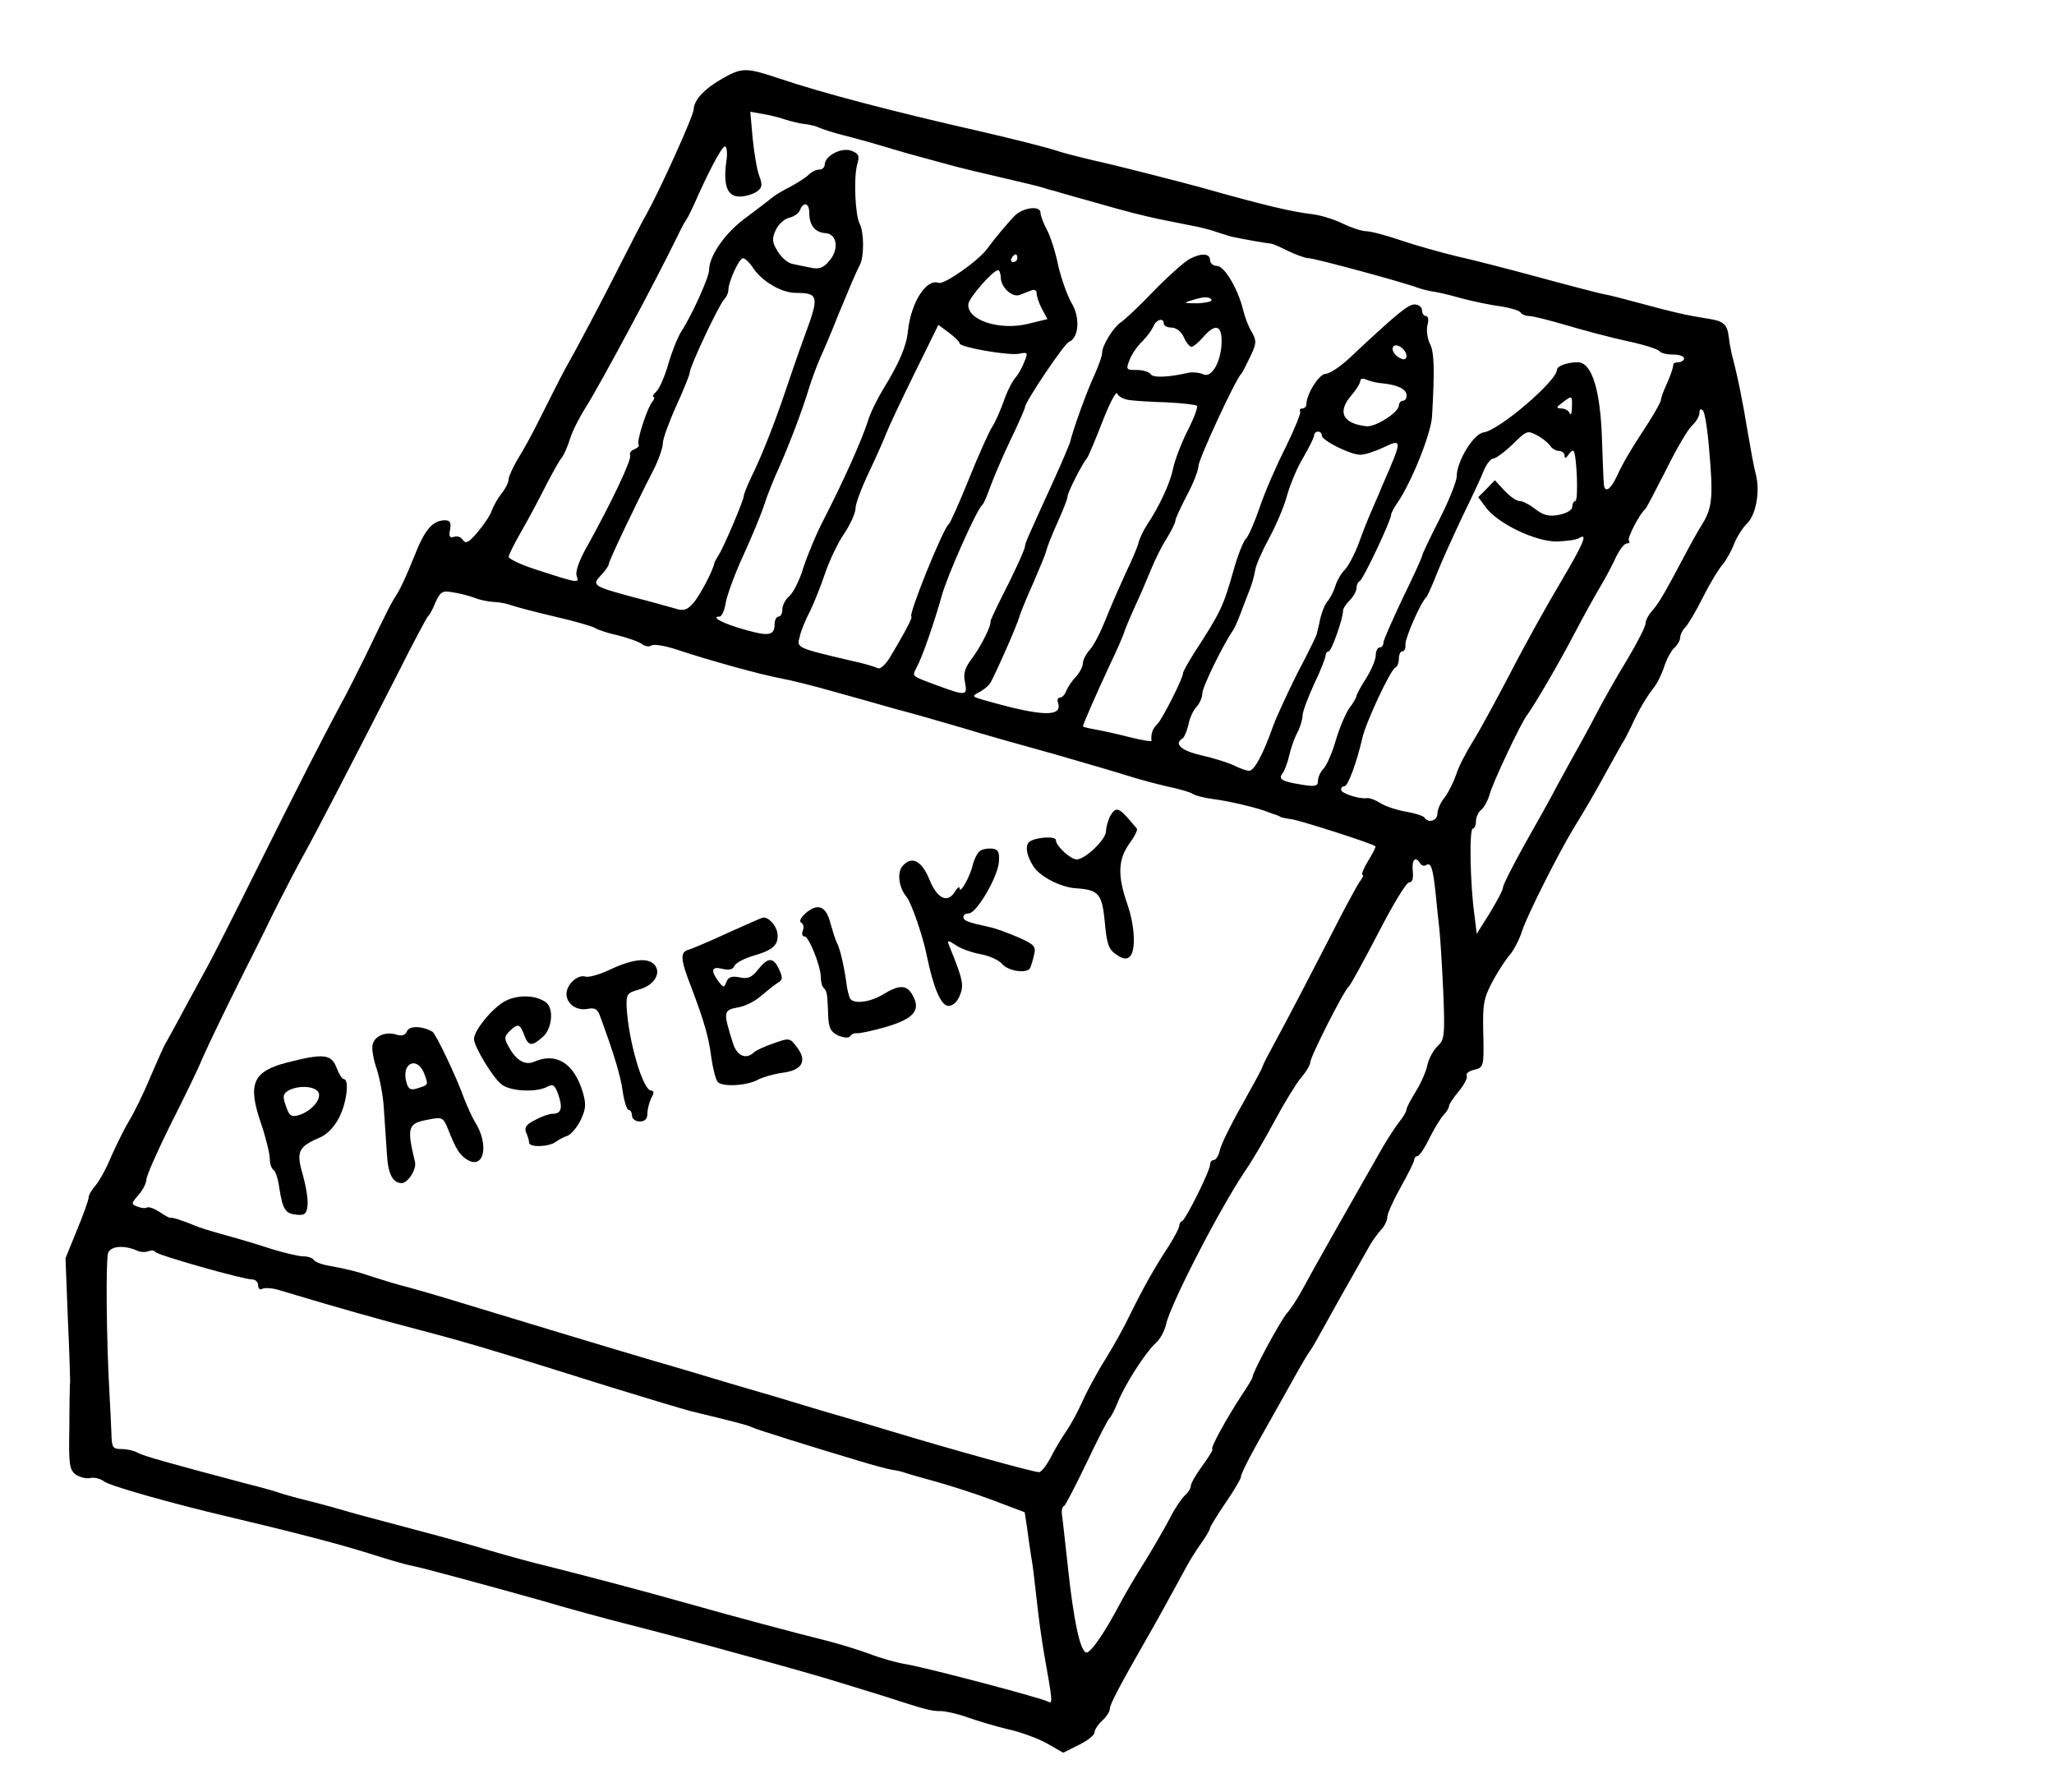 <?xml version="1.0" standalone="no"?>
<!DOCTYPE svg PUBLIC "-//W3C//DTD SVG 20010904//EN"
 "http://www.w3.org/TR/2001/REC-SVG-20010904/DTD/svg10.dtd">
<svg version="1.0" xmlns="http://www.w3.org/2000/svg"
 width="533pt" height="465pt" viewBox="0 0 533 465"
 preserveAspectRatio="xMidYMid meet">
<g transform="translate(0,465) scale(0.1,-0.1)"
fill="#000000" stroke="none">
<path d="M1876 4447 c-48 -27 -75 -56 -76 -81 0 -16 -89 -212 -122 -271 -7
-11 -44 -83 -83 -160 -39 -77 -87 -167 -105 -200 -38 -68 -35 -64 -86 -165
-20 -41 -48 -92 -61 -112 -12 -21 -23 -44 -23 -51 0 -8 -8 -25 -19 -38 -10
-13 -21 -33 -25 -44 -3 -11 -20 -36 -36 -55 -23 -28 -32 -32 -39 -21 -5 8 -15
11 -23 8 -11 -4 -14 1 -10 19 3 18 0 24 -14 24 -32 -1 -52 -24 -80 -96 -15
-38 -34 -80 -43 -94 -16 -25 -21 -34 -84 -165 -19 -38 -47 -95 -64 -125 -46
-86 -103 -197 -218 -428 -58 -117 -114 -227 -124 -245 -10 -18 -37 -68 -61
-112 -23 -44 -46 -84 -49 -90 -4 -5 -22 -46 -41 -90 -18 -44 -44 -96 -56 -115
-12 -20 -32 -61 -45 -90 -12 -30 -31 -64 -41 -76 -10 -11 -18 -25 -18 -31 0
-6 -13 -44 -30 -84 l-30 -74 6 -155 c4 -85 6 -159 6 -165 -1 -5 -2 -59 -2
-118 -2 -95 0 -110 16 -123 11 -7 28 -12 39 -9 10 2 26 -2 35 -9 13 -11 175
-57 320 -91 169 -40 285 -70 365 -95 50 -16 101 -31 115 -33 30 -6 221 -58
345 -93 50 -15 124 -35 165 -46 81 -21 122 -31 270 -71 172 -47 204 -56 290
-81 47 -14 114 -35 150 -46 114 -37 126 -40 151 -40 13 0 44 -7 69 -16 25 -9
72 -23 105 -31 33 -7 79 -24 102 -37 l42 -24 40 20 c23 11 41 26 41 32 0 7 9
21 20 31 11 10 20 24 20 31 0 12 28 64 96 183 20 34 66 118 103 186 9 17 26
44 39 62 12 17 22 34 22 38 0 3 18 33 40 65 22 32 40 63 40 67 0 9 23 54 68
133 14 25 43 76 64 114 21 38 42 74 47 80 5 6 23 38 41 71 18 33 49 88 69 123
20 35 41 72 47 83 6 10 18 27 27 37 10 10 17 26 17 34 0 9 16 44 35 78 19 34
35 66 35 71 0 5 4 9 8 9 5 0 19 21 32 48 13 26 30 53 37 60 7 7 13 17 13 22 0
5 12 22 26 39 14 17 23 35 20 40 -3 5 6 12 19 15 25 6 26 8 24 94 -2 78 1 92
25 137 15 28 36 59 46 70 9 11 23 38 30 60 13 40 93 199 133 265 30 49 52 86
87 150 17 30 34 62 39 70 6 8 16 29 24 45 19 42 39 76 58 100 9 11 22 37 28
57 7 20 19 42 27 48 7 7 14 18 14 26 0 7 6 19 13 26 7 7 28 42 46 78 18 36 41
74 51 85 9 11 23 35 30 54 7 18 22 41 32 51 25 23 36 86 24 130 -4 14 -13 63
-21 110 -13 79 -25 140 -41 200 -3 14 -7 34 -8 46 -4 32 -13 41 -53 47 -58 9
-92 17 -173 39 -41 11 -86 23 -100 25 -14 3 -88 22 -165 43 -77 21 -174 46
-215 55 -41 10 -106 28 -144 41 -38 13 -79 24 -91 24 -11 0 -38 9 -59 19 -21
11 -57 22 -79 25 -54 6 -130 24 -292 70 -71 19 -177 46 -235 60 -58 13 -118
28 -135 34 -27 9 -118 32 -205 52 -221 50 -411 100 -517 136 -87 29 -97 29
-147 1z m164 -108 c14 -4 36 -10 50 -11 14 -2 30 -6 35 -9 6 -3 33 -12 60 -19
28 -7 79 -21 115 -32 36 -11 72 -21 80 -23 8 -2 40 -11 70 -19 30 -9 98 -25
150 -37 52 -12 102 -24 110 -27 8 -3 20 -6 25 -7 6 -2 30 -9 55 -16 25 -7 47
-13 50 -14 94 -27 124 -34 170 -44 30 -6 69 -14 85 -17 17 -3 46 -10 65 -17
19 -6 37 -12 40 -12 28 -6 91 -17 97 -17 5 0 25 -9 45 -19 21 -10 45 -19 54
-19 15 0 248 -63 284 -77 8 -3 24 -7 35 -9 11 -1 46 -9 77 -18 31 -8 77 -18
103 -21 25 -4 48 -11 51 -16 3 -5 13 -9 22 -9 9 0 53 -11 97 -24 44 -13 115
-32 157 -41 43 -9 80 -21 84 -26 3 -5 18 -9 35 -9 16 0 29 -4 29 -10 0 -5 -7
-10 -15 -10 -8 0 -14 -3 -13 -7 0 -5 -6 -25 -15 -45 -10 -21 -17 -41 -17 -46
0 -4 -14 -30 -32 -58 -49 -75 -67 -106 -83 -141 -16 -34 -31 -43 -33 -20 -1 6
-3 59 -5 117 -4 127 -26 200 -63 200 -28 0 -54 -10 -54 -20 0 -28 -149 -156
-190 -162 -26 -3 -70 -75 -70 -114 0 -13 -20 -63 -45 -112 -25 -49 -45 -91
-45 -95 0 -3 -22 -52 -50 -109 -27 -57 -50 -109 -50 -115 0 -7 -4 -13 -10 -13
-5 0 -10 -9 -10 -20 0 -11 -11 -38 -25 -60 -14 -22 -25 -42 -25 -46 0 -3 -8
-18 -19 -32 -10 -15 -26 -53 -35 -84 -9 -31 -23 -63 -31 -72 -8 -8 -15 -22
-15 -32 0 -14 -7 -16 -42 -10 -51 8 -62 14 -50 29 5 7 13 27 17 45 4 18 13 45
21 60 8 15 14 35 14 45 0 10 14 47 30 82 17 35 30 69 30 75 0 5 4 10 8 10 7 0
37 84 37 105 0 6 8 18 18 28 9 9 17 23 17 31 0 8 4 16 8 18 9 3 82 158 82 173
0 4 8 19 18 33 36 54 85 176 88 221 7 121 6 169 -6 190 -6 13 -9 34 -6 47 4
14 2 24 -4 24 -5 0 -10 7 -10 15 0 8 -9 15 -19 15 -17 0 -42 -20 -167 -137
-25 -24 -54 -43 -64 -43 -17 0 -50 -53 -50 -79 0 -6 -5 -11 -11 -11 -5 0 -8
-4 -5 -8 2 -4 -15 -46 -38 -93 -24 -47 -54 -116 -67 -155 -13 -38 -29 -75 -36
-82 -7 -7 -22 -45 -33 -85 -26 -92 -33 -106 -103 -214 -15 -24 -27 -46 -27
-49 0 -14 -53 -118 -66 -132 -13 -12 -18 -26 -16 -44 1 -3 -24 1 -56 9 -31 8
-72 17 -89 20 -18 3 -33 7 -33 8 0 5 35 85 70 160 19 39 34 75 36 81 1 5 14
37 29 70 15 32 34 77 43 99 9 22 26 57 39 77 13 21 23 42 23 47 0 5 14 35 30
66 17 31 30 66 30 76 0 17 97 227 111 239 3 3 13 23 23 44 17 35 17 42 4 65
-9 14 -18 40 -22 56 -13 55 -49 115 -68 115 -10 0 -18 7 -18 15 0 18 -23 19
-53 3 -12 -6 -54 -43 -93 -83 -38 -40 -77 -76 -85 -81 -19 -12 -49 -60 -49
-79 0 -8 -9 -34 -20 -58 -18 -38 -55 -139 -64 -177 -3 -8 -21 -51 -41 -95 -68
-149 -75 -165 -75 -171 0 -9 -28 -70 -62 -136 -16 -32 -28 -59 -28 -60 4 -9
-24 -64 -46 -94 -20 -26 -25 -41 -20 -64 7 -36 3 -36 -71 -9 -70 26 -66 23
-55 46 16 29 48 123 66 188 15 53 90 222 105 235 4 3 12 23 20 45 8 22 31 77
52 121 22 45 39 85 39 88 0 13 102 165 114 169 26 10 29 64 7 100 -11 19 -27
63 -35 98 -7 35 -21 78 -30 94 -9 17 -16 36 -16 43 0 19 -44 14 -66 -7 -17
-17 -54 -61 -72 -86 -22 -31 -112 -94 -126 -89 -32 12 -72 -50 -80 -125 -4
-40 -23 -84 -65 -152 -15 -25 -34 -63 -40 -85 -15 -46 -62 -152 -112 -249 -20
-38 -44 -96 -54 -127 -9 -31 -26 -65 -36 -74 -11 -9 -19 -25 -19 -36 0 -10 -4
-18 -10 -18 -5 0 -10 -9 -10 -19 0 -30 -14 -33 -77 -15 -55 15 -91 34 -66 34
6 0 13 16 16 35 3 19 23 74 45 122 22 48 47 108 55 133 8 25 26 70 40 100 27
62 59 145 77 205 7 22 20 58 30 80 10 22 30 69 44 105 34 82 46 111 57 132 12
23 11 85 0 107 -12 22 -16 118 -7 153 7 24 5 29 -15 37 -26 9 -68 -13 -69 -36
0 -7 -6 -13 -14 -13 -8 0 -21 -6 -28 -14 -8 -7 -29 -21 -48 -31 -18 -9 -38
-21 -44 -26 -6 -5 -37 -29 -68 -52 -56 -40 -98 -101 -98 -138 0 -18 -45 -118
-72 -159 -9 -14 -24 -51 -33 -82 -9 -32 -23 -65 -31 -73 -9 -8 -12 -15 -8 -15
3 0 2 -6 -3 -12 -15 -19 -42 -105 -36 -112 3 -3 -2 -8 -11 -12 -9 -3 -13 -10
-11 -15 6 -9 -50 -126 -110 -234 -21 -36 -32 -67 -29 -78 7 -21 9 -22 -108 16
-37 12 -68 27 -68 32 0 6 16 37 35 70 19 33 47 86 63 118 16 31 34 63 40 70 5
6 15 28 21 48 6 20 25 57 41 82 39 62 184 333 237 442 8 17 18 37 24 45 5 8
13 24 18 35 38 87 74 155 82 155 5 0 7 -17 4 -37 -9 -64 2 -93 34 -93 15 0 35
6 45 13 14 10 15 17 6 41 -6 16 -13 59 -17 97 l-6 69 34 -6 c19 -3 45 -10 59
-15z m60 -241 c0 -33 15 -51 42 -53 31 -2 36 -43 9 -73 -14 -17 -26 -21 -45
-17 -14 3 -36 7 -49 10 -12 2 -30 17 -39 33 -15 24 -15 33 -5 55 6 14 22 29
35 32 13 3 25 12 28 20 9 23 24 18 24 -7z m540 -118 c0 -5 -5 -10 -11 -10 -5
0 -7 5 -4 10 3 6 8 10 11 10 2 0 4 -4 4 -10z m-686 -25 c23 -35 74 -65 111
-65 59 0 61 -9 25 -106 -18 -49 -41 -116 -52 -149 -26 -78 -62 -170 -88 -222
-11 -23 -20 -46 -20 -50 0 -11 -52 -133 -65 -153 -5 -8 -10 -17 -11 -20 -4
-22 -40 -89 -56 -106 -15 -17 -25 -20 -46 -13 -15 4 -63 18 -107 29 -107 29
-110 31 -85 58 11 11 20 25 20 29 0 8 71 157 116 244 13 26 24 57 24 69 0 11
16 55 35 97 19 42 35 81 35 87 0 15 76 176 89 189 6 6 11 17 11 24 0 22 28 83
38 83 5 0 17 -11 26 -25z m643 -27 c2 -26 31 -51 50 -43 7 3 20 8 28 11 9 4
15 1 15 -7 0 -8 6 -26 14 -41 l14 -26 -49 -12 c-76 -19 -162 10 -156 52 3 17
63 86 77 87 3 1 7 -9 7 -21z m547 -56 c2 -4 -14 -8 -37 -9 -34 0 -37 1 -17 7
34 11 48 11 54 2z m-124 -62 c0 -5 9 -10 20 -10 12 0 25 -10 32 -25 6 -14 15
-25 20 -25 4 0 18 11 30 25 31 36 48 32 48 -10 0 -52 -26 -98 -48 -86 -9 4
-26 6 -37 4 -52 -12 -93 -14 -99 -4 -4 6 -20 11 -36 11 -28 0 -29 1 -18 28 6
15 21 36 33 47 12 12 24 29 28 38 7 18 27 24 27 7z m-530 -51 c0 -10 126 -32
154 -27 23 5 24 3 14 -21 -5 -14 -16 -33 -23 -41 -8 -9 -22 -36 -30 -60 -9
-25 -22 -55 -30 -67 -8 -12 -35 -72 -60 -134 -25 -62 -49 -116 -53 -119 -15
-11 -107 -240 -97 -240 5 0 -22 -50 -57 -108 -11 -17 -24 -29 -30 -26 -5 3
-37 13 -71 20 -140 33 -140 33 -132 61 3 15 15 45 27 67 11 23 29 68 40 101
11 32 33 78 49 101 16 24 29 53 29 65 0 12 16 54 35 94 19 40 39 85 45 101 6
16 39 86 73 155 l62 126 27 -20 c16 -12 28 -24 28 -28z m1159 -37 c-3 -7 -11
-5 -23 3 -10 8 -15 19 -11 25 9 14 40 -12 34 -28z m-59 -67 c37 -4 60 -15 60
-31 0 -8 -4 -14 -10 -14 -5 0 -10 -6 -10 -12 0 -18 -61 -57 -85 -54 -60 7 -75
36 -40 78 14 16 25 34 25 40 0 6 7 7 18 2 9 -4 28 -8 42 -9z m-660 -43 c14 -2
58 -5 98 -6 40 -2 75 -6 78 -9 3 -3 -8 -33 -25 -66 -17 -34 -33 -77 -37 -97
-7 -36 -35 -97 -67 -145 -10 -15 -19 -35 -22 -45 -2 -11 -17 -46 -33 -79 -15
-33 -39 -87 -52 -120 -13 -33 -31 -69 -42 -81 -10 -11 -18 -27 -18 -35 0 -8
-8 -24 -18 -35 -10 -10 -21 -27 -25 -36 -3 -10 -11 -18 -16 -18 -6 0 -8 -6 -6
-12 14 -39 -38 -38 -183 3 -40 11 -42 12 -21 23 12 6 26 18 30 26 16 29 67
145 74 169 4 14 21 54 37 90 16 37 31 73 33 82 2 9 15 42 29 73 14 31 26 61
26 67 0 11 40 89 50 99 3 3 21 45 40 94 19 49 36 82 39 75 3 -8 17 -15 31 -17z
m1149 -19 c0 -16 -3 -22 -6 -15 -2 6 -12 12 -21 12 -15 1 -14 3 2 15 26 20 26
19 25 -12z m356 -108 c11 -123 8 -152 -16 -192 -12 -19 -31 -53 -43 -76 -56
-106 -72 -133 -88 -151 -10 -11 -18 -26 -18 -34 0 -8 -22 -51 -49 -96 -27 -44
-63 -108 -80 -141 -17 -33 -49 -91 -71 -130 -21 -38 -42 -77 -46 -85 -4 -8
-34 -61 -66 -118 -32 -57 -58 -109 -58 -115 0 -7 -16 -36 -34 -66 l-34 -54 -6
49 c-11 78 -14 224 -4 224 4 0 8 8 8 19 0 10 6 24 14 30 8 7 17 24 21 38 6 27
83 190 98 208 16 21 82 133 122 210 23 44 54 100 69 125 15 25 33 60 41 78 9
17 20 32 27 32 6 0 8 3 5 7 -6 5 27 69 43 83 3 3 27 49 54 102 26 53 56 104
67 114 10 9 19 24 19 33 0 9 3 11 9 6 5 -6 12 -50 16 -100z m-1005 35 c0 -13
74 -50 100 -50 12 0 39 9 60 19 50 24 49 20 -3 -99 -10 -25 -25 -58 -32 -75
-7 -16 -21 -51 -30 -77 -10 -26 -25 -55 -35 -66 -10 -10 -21 -29 -25 -43 -4
-13 -13 -31 -20 -39 -7 -8 -15 -28 -19 -45 -3 -16 -8 -34 -9 -40 -1 -5 -24
-52 -51 -103 -26 -52 -54 -113 -62 -135 -26 -74 -49 -116 -62 -117 -7 0 -25 6
-40 14 -15 7 -53 19 -84 26 -53 12 -73 30 -49 44 4 3 11 19 15 36 3 17 13 38
21 46 8 9 15 24 15 35 0 16 53 125 80 164 4 6 12 24 18 40 6 17 17 44 23 60 7
17 14 41 16 55 2 14 19 52 37 85 18 33 39 83 46 110 8 28 26 72 42 98 15 26
28 52 28 57 0 6 5 10 10 10 6 0 10 -4 10 -10z m563 -2 c12 -7 26 -19 30 -25 4
-7 15 -13 22 -13 8 0 15 -6 15 -12 0 -9 3 -8 10 2 5 8 11 12 13 10 9 -9 13
-130 5 -130 -4 0 -8 -7 -8 -15 0 -8 -14 -17 -35 -21 -26 -5 -40 -1 -61 15 -15
12 -33 21 -41 21 -8 0 -25 12 -39 27 l-25 27 -21 -22 -22 -22 20 -27 c31 -42
130 -89 184 -88 25 1 51 4 58 9 23 14 12 -13 -49 -116 -34 -57 -92 -161 -129
-233 -37 -71 -81 -152 -98 -179 -17 -27 -37 -65 -43 -85 -7 -20 -20 -47 -30
-60 -11 -13 -19 -32 -19 -42 0 -19 -24 -26 -34 -10 -3 4 -25 11 -48 15 -24 4
-53 14 -66 22 -12 8 -28 14 -35 13 -19 -3 -67 12 -67 22 0 5 4 9 9 9 9 0 32
63 46 124 8 39 74 180 86 184 5 2 9 12 9 23 0 10 4 19 9 19 6 0 9 8 8 18 -1
16 40 110 54 122 3 3 16 32 29 65 13 33 43 98 65 145 23 47 48 100 55 118 7
17 18 32 25 32 6 0 28 16 48 35 41 40 40 39 70 23z m-2762 -419 c14 -6 36 -10
50 -11 13 0 33 -4 44 -8 11 -4 63 -18 115 -30 52 -12 100 -26 105 -30 6 -4 32
-13 60 -19 27 -7 55 -17 62 -23 7 -5 17 -7 23 -3 6 4 32 0 58 -8 93 -31 228
-68 277 -77 28 -5 91 -21 140 -35 50 -14 122 -34 160 -45 39 -10 115 -32 170
-48 55 -17 165 -48 245 -70 80 -23 165 -48 190 -56 25 -8 70 -20 100 -27 30
-6 60 -15 65 -19 6 -4 28 -10 50 -13 43 -5 121 -24 145 -34 8 -3 18 -7 23 -8
4 -2 8 -3 10 -5 1 -1 15 -4 30 -6 28 -5 209 -63 216 -70 2 -1 -7 -19 -19 -38
-12 -20 -18 -36 -15 -36 4 0 2 -6 -4 -14 -7 -8 -43 -75 -80 -148 -60 -116 -91
-177 -159 -303 -9 -16 -16 -32 -17 -35 0 -3 -23 -45 -51 -95 -28 -49 -54 -102
-58 -117 -3 -16 -11 -28 -16 -28 -6 0 -10 -5 -10 -12 0 -16 -63 -142 -72 -146
-5 -2 -8 -8 -8 -13 0 -5 -12 -28 -27 -52 -37 -56 -67 -110 -100 -177 -14 -30
-43 -82 -64 -116 -21 -33 -48 -83 -60 -110 -12 -27 -31 -62 -43 -79 -11 -16
-30 -47 -40 -68 -11 -20 -24 -37 -30 -37 -14 0 -228 59 -396 110 -69 21 -134
40 -145 43 -11 3 -74 22 -140 42 -66 19 -174 51 -240 71 -107 31 -198 58 -580
174 -55 17 -118 35 -140 41 -22 5 -60 17 -85 25 -48 16 -65 20 -118 30 -18 3
-35 10 -38 15 -3 5 -15 9 -27 9 -12 0 -49 9 -82 19 -33 11 -87 27 -120 36 -33
9 -69 20 -80 25 -28 12 -59 22 -63 20 -2 -1 -14 6 -28 15 -13 9 -28 14 -32 12
-4 -3 -15 -2 -25 2 -17 6 -17 8 2 30 12 13 21 32 21 41 0 9 28 72 62 141 35
69 72 145 82 170 19 43 59 126 108 224 14 28 49 97 77 155 29 58 64 125 78
150 27 48 121 229 244 470 40 80 76 147 79 150 4 3 13 19 20 37 13 28 18 31
45 26 16 -2 42 -9 56 -14z m2454 -689 c4 -6 10 -8 15 -5 13 8 18 -5 25 -70 3
-33 8 -76 10 -95 2 -19 7 -92 10 -161 5 -116 3 -127 -14 -143 -11 -10 -23 -32
-27 -49 -3 -17 -17 -48 -30 -69 -13 -21 -24 -42 -24 -46 0 -5 -8 -20 -19 -33
-10 -13 -29 -42 -42 -64 -84 -147 -186 -327 -206 -365 -13 -25 -33 -56 -44
-68 -18 -22 -89 -153 -89 -166 0 -3 -13 -24 -29 -48 -38 -58 -82 -138 -75
-138 3 0 -8 -19 -25 -42 -17 -23 -31 -47 -31 -54 0 -6 -7 -17 -15 -24 -8 -7
-26 -33 -39 -59 -13 -25 -42 -75 -64 -111 -23 -36 -52 -85 -65 -110 -43 -81
-78 -131 -89 -128 -16 6 -33 90 -47 223 -7 61 -13 120 -15 132 -2 12 0 24 5
25 4 2 30 53 59 113 29 61 55 112 59 115 4 3 13 21 21 40 18 46 72 130 98 154
12 10 24 32 28 50 11 51 137 296 204 396 21 30 56 91 79 134 23 43 53 92 66
108 14 16 25 35 25 41 0 15 89 190 100 197 4 3 38 65 76 138 37 72 73 132 80
132 9 0 12 10 10 30 -3 29 7 40 19 20z m-3332 -1004 c9 -5 23 -6 31 -3 8 3 16
3 18 -1 3 -8 229 -72 253 -72 8 0 15 -7 15 -16 0 -8 5 -12 11 -8 6 3 28 2 48
-5 153 -46 253 -74 356 -101 118 -31 174 -47 505 -151 91 -28 181 -55 200 -60
123 -30 147 -36 160 -42 15 -7 156 -51 280 -88 36 -11 74 -21 85 -23 11 -1 27
-5 35 -8 8 -3 44 -13 80 -23 36 -10 102 -31 147 -48 l82 -31 7 -46 c3 -25 8
-56 10 -70 3 -14 9 -63 14 -110 5 -47 14 -112 20 -145 21 -117 22 -127 11
-121 -14 9 -306 86 -366 97 -27 4 -72 17 -100 28 -27 10 -79 26 -115 35 -65
16 -235 61 -365 98 -102 29 -270 73 -350 93 -38 9 -108 28 -155 42 -47 14
-125 36 -175 49 -49 13 -124 33 -165 44 -41 12 -102 29 -135 37 -33 8 -67 18
-75 21 -8 3 -44 13 -80 22 -211 56 -267 72 -282 80 -10 6 -29 10 -43 10 -23 0
-25 4 -26 43 -1 23 -3 69 -5 102 -8 140 -10 351 -3 365 8 17 41 19 72 6z"/>
<path d="M2880 2531 c-5 -11 -10 -28 -10 -38 0 -21 -54 -73 -76 -73 -16 0 -54
35 -54 50 0 11 -49 8 -67 -3 -14 -8 -10 -36 8 -64 16 -27 72 -56 112 -58 58
-4 67 -14 74 -89 5 -56 10 -70 30 -83 17 -12 27 -13 35 -5 16 16 13 80 -7 137
-25 72 -24 114 5 155 14 19 23 37 20 40 -2 3 -13 15 -24 28 -24 27 -32 28 -46
3z"/>
<path d="M2543 2442 c-6 -4 -15 -21 -19 -37 -7 -31 -34 -77 -34 -60 0 6 -5 2
-11 -7 -19 -33 -46 -21 -66 27 -20 50 -45 65 -69 40 -17 -16 -13 -57 9 -83 12
-15 42 -101 52 -152 17 -83 37 -130 56 -130 12 0 24 11 30 28 11 26 7 42 -27
126 -7 17 -6 18 17 3 13 -9 42 -19 64 -23 22 -4 47 -15 56 -26 16 -18 64 -25
72 -10 2 4 7 19 10 33 6 23 2 28 -41 47 -26 11 -60 24 -77 27 -55 12 -65 16
-65 26 0 5 6 9 14 9 20 0 75 94 78 133 2 25 -1 33 -17 35 -11 1 -25 -1 -32 -6z"/>
<path d="M2090 2280 c-12 -11 -17 -21 -11 -24 6 -4 8 -13 4 -21 -3 -8 -1 -15
5 -15 11 0 42 -77 42 -106 0 -11 3 -24 8 -28 8 -9 9 -13 11 -68 1 -35 6 -45
26 -55 15 -6 27 -7 31 -2 3 5 11 9 17 8 7 -1 40 6 75 16 72 21 92 43 71 81
-15 29 -34 30 -77 4 -34 -21 -77 -26 -86 -11 -3 5 -8 24 -10 43 -6 43 -17 90
-25 103 -3 6 -10 28 -16 49 -11 45 -33 54 -65 26z"/>
<path d="M1890 2230 c-47 -22 -93 -41 -102 -44 -24 -6 -23 -24 6 -98 36 -96
45 -130 52 -183 4 -28 11 -55 16 -62 11 -14 76 -11 106 6 12 6 39 14 60 17 52
6 67 29 42 64 -20 27 -20 28 -62 13 -24 -8 -47 -19 -52 -24 -20 -19 -44 -9
-54 24 -26 82 -25 86 13 93 19 3 46 17 60 30 14 12 33 27 42 33 14 8 15 13 5
35 -15 33 -29 33 -55 0 -16 -20 -26 -25 -48 -20 -20 4 -29 1 -34 -12 -6 -16
-8 -15 -21 2 -21 29 -17 39 11 32 17 -4 27 -2 31 8 3 7 25 19 49 26 52 15 67
29 62 60 -3 19 -23 41 -37 39 -3 0 -43 -18 -90 -39z"/>
<path d="M1585 2135 c-27 -13 -57 -22 -66 -19 -21 6 -49 -21 -49 -45 0 -26 26
-44 54 -39 20 4 27 0 34 -21 35 -95 53 -154 58 -194 4 -26 11 -47 15 -47 5 0
9 -7 9 -15 0 -8 9 -15 20 -15 14 0 20 7 20 21 0 11 5 29 10 40 8 13 7 19 0 19
-22 0 -60 132 -64 219 -1 31 2 35 31 43 39 10 60 42 42 64 -17 20 -56 16 -114
-11z"/>
<path d="M1312 2053 c-32 -16 -82 -76 -82 -99 0 -20 51 -104 73 -119 24 -17
89 -20 117 -5 15 8 20 5 29 -21 12 -35 7 -49 -15 -49 -8 0 -29 -7 -45 -16 -23
-11 -29 -20 -24 -32 4 -9 8 -21 8 -27 0 -13 52 -11 69 2 7 5 21 13 31 16 9 4
25 22 34 41 14 30 14 42 5 73 -23 75 -69 103 -126 78 -23 -10 -46 3 -65 37
-13 23 -13 28 1 42 22 21 27 20 38 -9 11 -30 20 -31 48 -6 24 20 30 72 10 89
-25 20 -72 22 -106 5z"/>
<path d="M1056 1974 c-4 -10 -13 -13 -26 -9 -28 9 -57 -2 -63 -25 -3 -11 2
-39 10 -62 8 -24 17 -70 19 -103 2 -33 6 -86 8 -119 3 -53 15 -75 38 -76 16 0
39 35 35 54 -22 93 -19 101 35 111 35 7 38 5 49 -21 23 -58 31 -70 51 -83 44
-27 58 38 21 97 -8 13 -20 40 -28 60 -19 54 -74 170 -83 175 -26 15 -60 16
-66 1z m45 -110 c11 -30 11 -29 -18 -38 -18 -6 -24 -2 -29 18 -12 49 29 66 47
20z"/>
<path d="M745 1893 c-89 -23 -103 -55 -68 -157 13 -38 23 -80 23 -92 0 -13 4
-25 9 -29 6 -3 13 -25 16 -49 9 -55 15 -65 45 -68 20 -2 26 2 28 24 2 15 -4
50 -12 79 -18 60 -12 73 41 96 21 8 40 28 53 53 20 39 27 100 12 100 -4 0 -13
14 -19 30 -13 35 -34 37 -128 13z m82 -79 c7 -18 -21 -49 -53 -58 -18 -5 -24
-1 -32 24 -9 25 -8 31 6 40 27 15 72 12 79 -6z"/>
</g>
</svg>

